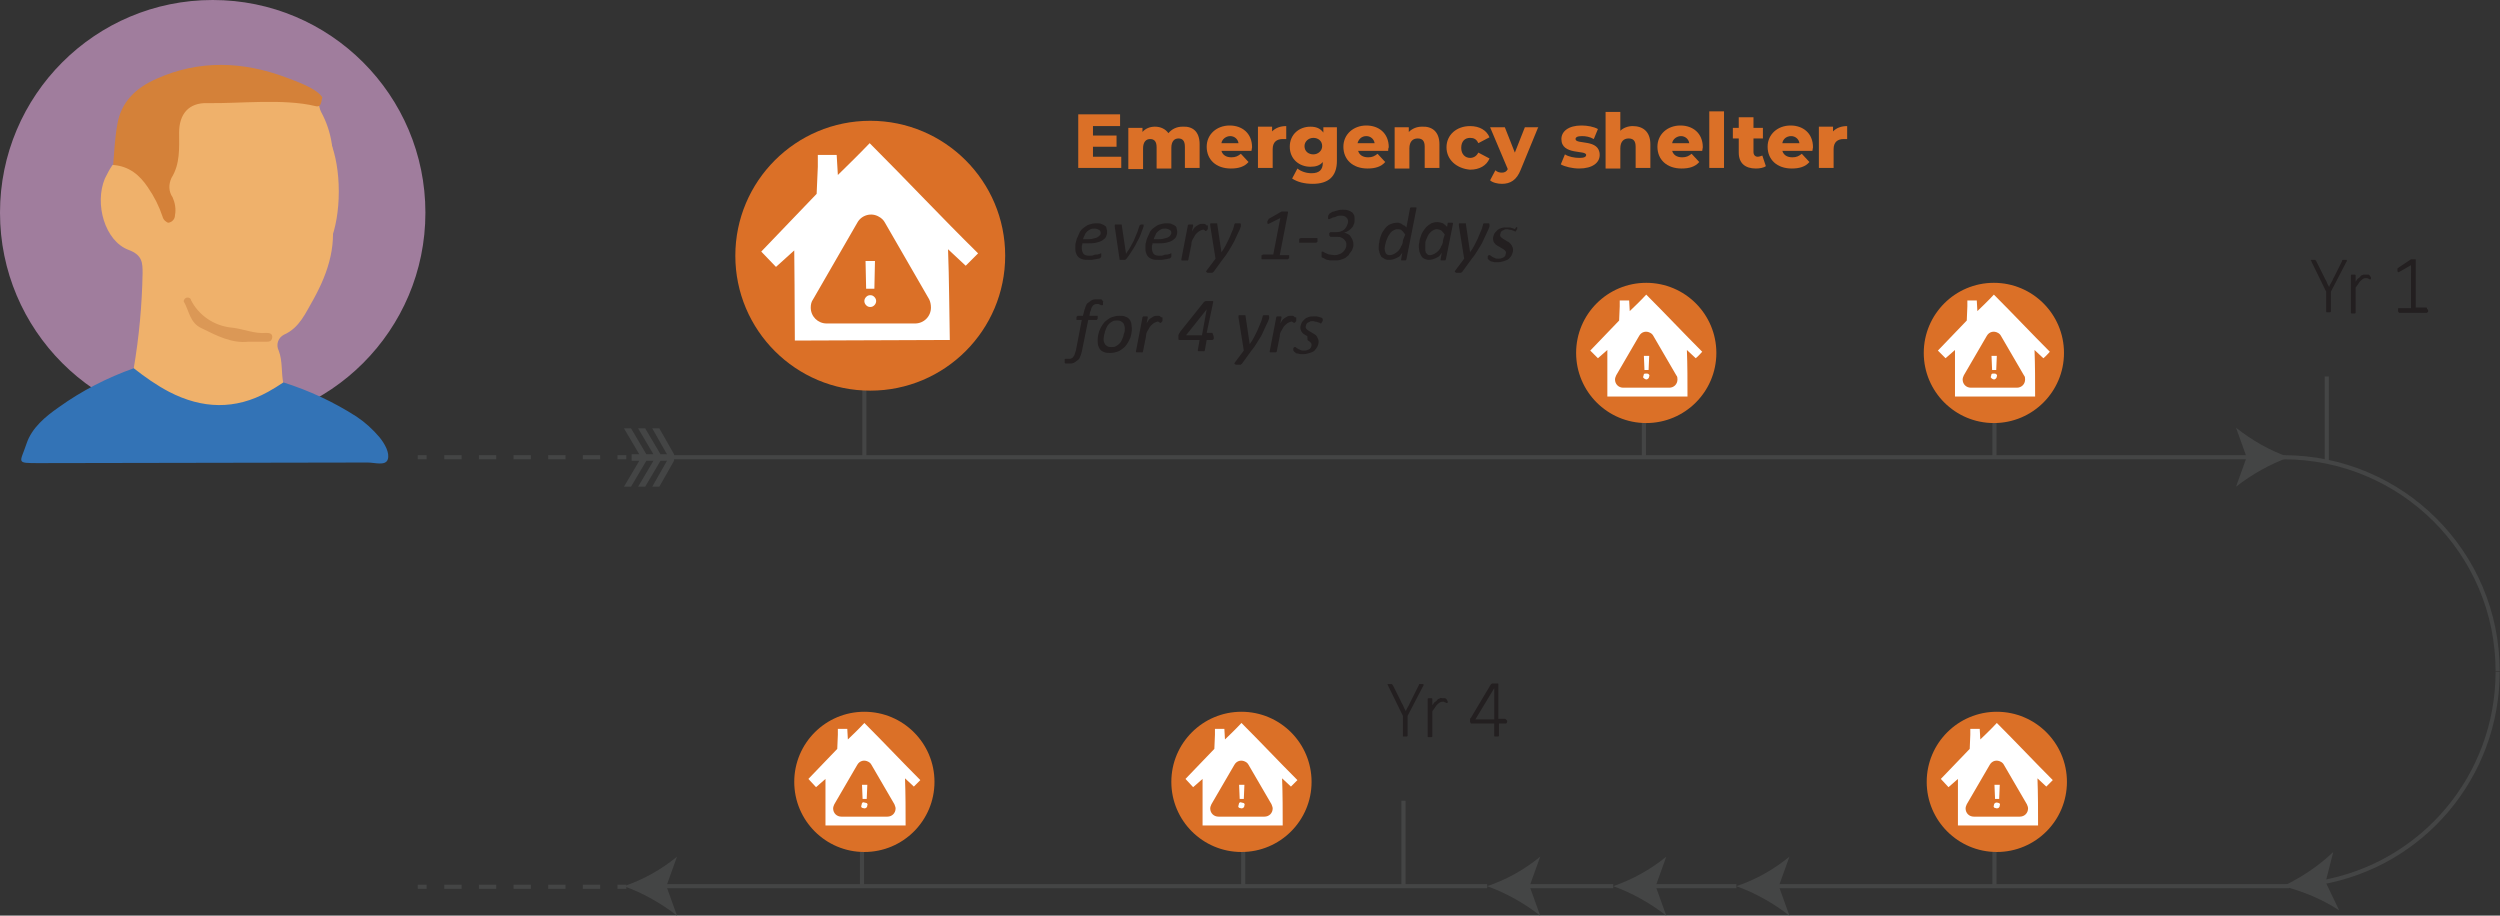 <?xml version="1.0" encoding="utf-8"?>
<!-- Generator: Adobe Illustrator 24.3.0, SVG Export Plug-In . SVG Version: 6.00 Build 0)  -->
<svg version="1.1" id="Layer_1" xmlns="http://www.w3.org/2000/svg" xmlns:xlink="http://www.w3.org/1999/xlink" x="0px" y="0px"
	 viewBox="0 0 424.3 155.4" style="enable-background:new 0 0 424.3 155.4;" xml:space="preserve">
<rect x="0" y="0" width="424.3" height="155.4" fill="#333333" stroke="none"/>
<style type="text/css">
	.st0{fill:#A07D9D;}
	.st1{fill:none;stroke:#444545;stroke-width:0.7;stroke-miterlimit:10;}
	.st2{fill:#444545;}
	.st3{fill:none;stroke:#444545;stroke-width:0.7;stroke-miterlimit:10;stroke-dasharray:2.94,2.94;}
	.st4{enable-background:new    ;}
	.st5{fill:#231F20;}
	.st6{fill:#DB7027;}
	.st7{fill:#EFB16B;}
	.st8{fill:#3373B6;}
	.st9{fill:#D48139;}
	.st10{fill:#DB9856;}
	.st11{fill:#FFFFFF;}
	.st12{fill-rule:evenodd;clip-rule:evenodd;fill:#FFFFFF;}
</style>
<g id="Layer_6">
	<circle class="st0" cx="36.1" cy="36.1" r="36.1"/>
	<line class="st1" x1="114" y1="77.6" x2="382.2" y2="77.6"/>
	<polygon class="st2" points="114.4,77.1 111.9,72.7 110.7,72.7 113.2,77.1 112.1,77.1 109.5,72.7 108.3,72.7 110.9,77.1 
		109.7,77.1 107.1,72.7 105.9,72.7 108.5,77.1 107.2,77.1 107.2,78.2 108.5,78.2 105.9,82.6 107.1,82.6 109.7,78.2 110.9,78.2 
		108.3,82.6 109.5,82.6 112.1,78.2 113.2,78.2 110.7,82.6 111.9,82.6 114.4,78.2 	"/>
	<path class="st2" d="M388.5,77.6c-3.3,1.2-6.3,2.9-9,5l1.8-5l-1.8-5C382.3,74.8,385.3,76.5,388.5,77.6z"/>
	<line class="st1" x1="301.1" y1="150.4" x2="388.5" y2="150.4"/>
	<path class="st2" d="M294.7,150.4c3.3,1.2,6.3,2.9,9,5l-1.8-5l1.8-5C301,147.6,298,149.3,294.7,150.4z"/>
	<line class="st1" x1="280.1" y1="150.4" x2="294.7" y2="150.4"/>
	<path class="st2" d="M273.8,150.4c3.3,1.2,6.3,2.9,9,5l-1.8-5l1.8-5C280.1,147.6,277,149.3,273.8,150.4z"/>
	<line class="st1" x1="258.8" y1="150.4" x2="273.8" y2="150.4"/>
	<path class="st2" d="M252.4,150.4c3.3,1.2,6.3,2.9,9,5l-1.8-5l1.8-5C258.7,147.6,255.7,149.3,252.4,150.4z"/>
	<line class="st1" x1="112.2" y1="150.4" x2="252.4" y2="150.4"/>
	<path class="st2" d="M105.9,150.4c3.3,1.2,6.3,2.9,9,5l-1.8-5l1.8-5C112.2,147.6,109.2,149.3,105.9,150.4z"/>
	<path class="st1" d="M387.5,77.6c20.1,0,36.4,16.2,36.4,36.3c0,0,0,0,0,0"/>
	<path class="st1" d="M423.9,114c0,17.7-12.7,32.8-30.1,35.8"/>
	<path class="st2" d="M387.5,150.4c3.1-1.5,6-3.4,8.5-5.8l-1.3,5.1l2.3,4.8C394.1,152.6,390.9,151.3,387.5,150.4z"/>
	<line class="st1" x1="394.9" y1="78.4" x2="394.9" y2="63.9"/>
	<line class="st1" x1="146.7" y1="77.6" x2="146.7" y2="63.9"/>
	<line class="st1" x1="279" y1="77.6" x2="279" y2="71.7"/>
	<line class="st1" x1="338.5" y1="77.6" x2="338.5" y2="71.7"/>
	<line class="st1" x1="211" y1="150.5" x2="211" y2="144.6"/>
	<line class="st1" x1="146.3" y1="150.5" x2="146.3" y2="144.6"/>
	<line class="st1" x1="338.5" y1="150.5" x2="338.5" y2="144.6"/>
	<line class="st1" x1="70.9" y1="77.6" x2="72.4" y2="77.6"/>
	<line class="st3" x1="75.4" y1="77.6" x2="103.4" y2="77.6"/>
	<line class="st1" x1="104.8" y1="77.6" x2="106.3" y2="77.6"/>
	<line class="st1" x1="70.9" y1="150.5" x2="72.4" y2="150.5"/>
	<line class="st3" x1="75.4" y1="150.5" x2="103.4" y2="150.5"/>
	<line class="st1" x1="104.8" y1="150.5" x2="106.3" y2="150.5"/>
	<line class="st1" x1="238.2" y1="150.4" x2="238.2" y2="135.9"/>
</g>
<g id="Layer_1_1_">
	<g class="st4">
		<path class="st5" d="M395.6,49.5v3.3c0,0,0,0.1,0,0.1s0,0-0.1,0.1c0,0-0.1,0-0.1,0s-0.1,0-0.2,0c-0.1,0-0.1,0-0.2,0
			c-0.1,0-0.1,0-0.1,0s-0.1,0-0.1-0.1s0,0,0-0.1v-3.3l-2.5-5.1c0-0.1,0-0.1-0.1-0.2c0,0,0-0.1,0-0.1c0,0,0.1,0,0.1,0
			c0.1,0,0.1,0,0.2,0c0.1,0,0.2,0,0.2,0c0.1,0,0.1,0,0.2,0c0,0,0.1,0,0.1,0.1c0,0,0,0,0.1,0.1l1.4,2.8c0.1,0.3,0.3,0.5,0.4,0.8
			c0.1,0.3,0.3,0.6,0.4,0.8h0c0.1-0.3,0.2-0.5,0.4-0.8s0.2-0.5,0.4-0.8l1.4-2.8c0,0,0-0.1,0-0.1c0,0,0,0,0.1-0.1c0,0,0.1,0,0.1,0
			c0.1,0,0.1,0,0.2,0c0.1,0,0.2,0,0.3,0s0.1,0,0.1,0.1c0,0,0,0.1,0,0.1c0,0,0,0.1-0.1,0.2L395.6,49.5z"/>
	</g>
	<g class="st4">
		<path class="st5" d="M402.4,47c0,0.1,0,0.1,0,0.2c0,0,0,0.1,0,0.1c0,0,0,0.1,0,0.1c0,0,0,0-0.1,0c0,0-0.1,0-0.1,0
			c-0.1,0-0.1,0-0.2-0.1s-0.2,0-0.2-0.1c-0.1,0-0.2,0-0.3,0c-0.1,0-0.2,0-0.4,0.1c-0.1,0.1-0.2,0.1-0.4,0.3
			c-0.1,0.1-0.3,0.3-0.4,0.5c-0.1,0.2-0.3,0.4-0.5,0.7v4.2c0,0,0,0.1,0,0.1s0,0-0.1,0.1c0,0-0.1,0-0.1,0c-0.1,0-0.1,0-0.2,0
			c-0.1,0-0.1,0-0.2,0c-0.1,0-0.1,0-0.1,0s-0.1,0-0.1-0.1c0,0,0,0,0-0.1v-6.2c0,0,0-0.1,0-0.1c0,0,0,0,0.1-0.1c0,0,0.1,0,0.1,0
			c0,0,0.1,0,0.2,0s0.1,0,0.2,0c0.1,0,0.1,0,0.1,0c0,0,0,0,0.1,0.1c0,0,0,0,0,0.1v1c0.2-0.3,0.3-0.5,0.5-0.6s0.3-0.3,0.4-0.4
			c0.1-0.1,0.3-0.1,0.4-0.2c0.1,0,0.3,0,0.4,0c0.1,0,0.1,0,0.2,0c0.1,0,0.2,0,0.2,0c0.1,0,0.2,0,0.2,0.1c0.1,0,0.1,0,0.1,0.1
			c0,0,0,0,0.1,0.1c0,0,0,0,0,0.1c0,0,0,0.1,0,0.1C402.4,46.9,402.4,46.9,402.4,47z"/>
		<path class="st5" d="M412.1,52.7c0,0.1,0,0.1,0,0.2c0,0,0,0.1-0.1,0.1s0,0-0.1,0.1c0,0-0.1,0-0.1,0h-4.5c0,0-0.1,0-0.1,0
			c0,0,0,0-0.1-0.1s0-0.1-0.1-0.1c0,0,0-0.1,0-0.2c0-0.1,0-0.1,0-0.2c0,0,0-0.1,0-0.1c0,0,0-0.1,0.1-0.1c0,0,0.1,0,0.1,0h2V45
			l-1.9,1.1c-0.1,0-0.1,0.1-0.2,0.1c0,0-0.1,0-0.1,0s0-0.1-0.1-0.1c0-0.1,0-0.1,0-0.2c0-0.1,0-0.1,0-0.2c0,0,0-0.1,0-0.1
			s0-0.1,0.1-0.1c0,0,0,0,0.1-0.1l2.1-1.4c0,0,0,0,0.1,0s0.1,0,0.1,0c0,0,0.1,0,0.1,0c0,0,0.1,0,0.1,0c0.1,0,0.1,0,0.2,0
			s0.1,0,0.1,0s0.1,0,0.1,0.1s0,0,0,0.1v8h1.7c0,0,0.1,0,0.1,0c0,0,0.1,0,0.1,0.1c0,0,0,0.1,0,0.1C412.1,52.6,412.1,52.6,412.1,52.7
			z"/>
	</g>
	<g class="st4">
		<path class="st6" d="M190.3,26.5v2H183v-9.1h7.1v2h-4.6V23h4v1.9h-4v1.7H190.3z"/>
	</g>
	<g class="st4">
		<path class="st6" d="M203.6,24.5v4h-2.5v-3.6c0-1-0.4-1.4-1.1-1.4c-0.7,0-1.2,0.5-1.2,1.6v3.5h-2.5v-3.6c0-1-0.4-1.4-1.1-1.4
			c-0.7,0-1.2,0.5-1.2,1.6v3.5h-2.5v-7h2.4v0.7c0.5-0.6,1.3-0.9,2.1-0.9c1,0,1.8,0.4,2.3,1.1c0.6-0.7,1.4-1.1,2.4-1.1
			C202.4,21.4,203.6,22.3,203.6,24.5z"/>
	</g>
	<g class="st4">
		<path class="st6" d="M212.4,25.6h-5.1c0.2,0.7,0.8,1.1,1.7,1.1c0.7,0,1.1-0.2,1.6-0.6l1.3,1.4c-0.7,0.8-1.7,1.1-3,1.1
			c-2.5,0-4.1-1.5-4.1-3.7c0-2.1,1.7-3.6,3.9-3.6c2.1,0,3.8,1.3,3.8,3.7C212.5,25.2,212.4,25.4,212.4,25.6z M207.3,24.3h2.9
			c-0.1-0.7-0.7-1.2-1.4-1.2S207.4,23.6,207.3,24.3z"/>
	</g>
	<g class="st4">
		<path class="st6" d="M218.3,21.4v2.2c-0.2,0-0.4,0-0.6,0c-1,0-1.7,0.5-1.7,1.7v3.2h-2.5v-7h2.4v0.8
			C216.5,21.7,217.3,21.4,218.3,21.4z"/>
	</g>
	<g class="st4">
		<path class="st6" d="M226.9,21.5v5.8c0,2.7-1.5,3.9-4.1,3.9c-1.4,0-2.6-0.3-3.5-0.9l0.9-1.7c0.6,0.5,1.5,0.8,2.4,0.8
			c1.3,0,1.9-0.6,1.9-1.7v-0.2c-0.5,0.6-1.2,0.8-2.1,0.8c-1.9,0-3.5-1.3-3.5-3.4c0-2.1,1.6-3.4,3.5-3.4c1,0,1.7,0.3,2.2,1v-0.9
			H226.9z M224.4,24.8c0-0.9-0.7-1.4-1.5-1.4s-1.5,0.6-1.5,1.4c0,0.9,0.7,1.4,1.5,1.4S224.4,25.6,224.4,24.8z"/>
		<path class="st6" d="M235.6,25.6h-5.1c0.2,0.7,0.8,1.1,1.7,1.1c0.7,0,1.1-0.2,1.6-0.6l1.3,1.4c-0.7,0.8-1.7,1.1-3,1.1
			c-2.5,0-4.1-1.5-4.1-3.7c0-2.1,1.7-3.6,3.9-3.6c2.1,0,3.8,1.3,3.8,3.7C235.6,25.2,235.6,25.4,235.6,25.6z M230.4,24.3h2.9
			c-0.1-0.7-0.7-1.2-1.4-1.2C231.1,23.1,230.6,23.6,230.4,24.3z"/>
	</g>
	<g class="st4">
		<path class="st6" d="M244.3,24.5v4h-2.5v-3.6c0-1-0.4-1.4-1.2-1.4c-0.8,0-1.4,0.5-1.4,1.7v3.4h-2.5v-7h2.4v0.8
			c0.6-0.6,1.4-0.9,2.2-0.9C243,21.4,244.3,22.3,244.3,24.5z"/>
	</g>
	<g class="st4">
		<path class="st6" d="M245.5,25c0-2.1,1.7-3.6,4-3.6c1.6,0,2.8,0.7,3.3,1.9l-1.9,1c-0.3-0.7-0.8-0.9-1.4-0.9
			c-0.9,0-1.5,0.6-1.5,1.7c0,1.1,0.7,1.7,1.5,1.7c0.6,0,1.1-0.3,1.4-0.9l1.9,1c-0.5,1.2-1.7,1.9-3.3,1.9
			C247.2,28.6,245.5,27.1,245.5,25z"/>
	</g>
	<g class="st4">
		<path class="st6" d="M261.1,21.5l-3,7.3c-0.7,1.8-1.8,2.4-3.2,2.4c-0.7,0-1.6-0.2-2-0.6l0.9-1.7c0.3,0.3,0.7,0.4,1.1,0.4
			c0.5,0,0.8-0.2,1-0.6l-3-7.1h2.5l1.7,4.3l1.7-4.3H261.1z"/>
		<path class="st6" d="M264.9,27.9l0.7-1.7c0.6,0.4,1.6,0.6,2.5,0.6c0.8,0,1.1-0.2,1.1-0.5c0-0.9-4.2,0.1-4.2-2.7
			c0-1.3,1.2-2.3,3.4-2.3c1,0,2.1,0.2,2.8,0.6l-0.7,1.7c-0.7-0.4-1.4-0.5-2-0.5c-0.8,0-1.1,0.2-1.1,0.5c0,1,4.1-0.1,4.1,2.7
			c0,1.3-1.2,2.3-3.5,2.3C266.9,28.6,265.6,28.3,264.9,27.9z"/>
	</g>
	<g class="st4">
		<path class="st6" d="M280.1,24.5v4h-2.5v-3.6c0-1-0.4-1.4-1.2-1.4c-0.8,0-1.4,0.5-1.4,1.7v3.4h-2.5v-9.6h2.5v3.2
			c0.5-0.5,1.3-0.8,2.1-0.8C278.8,21.4,280.1,22.3,280.1,24.5z"/>
	</g>
	<g class="st4">
		<path class="st6" d="M288.9,25.6h-5.1c0.2,0.7,0.8,1.1,1.7,1.1c0.7,0,1.1-0.2,1.6-0.6l1.3,1.4c-0.7,0.8-1.7,1.1-3,1.1
			c-2.5,0-4.1-1.5-4.1-3.7c0-2.1,1.7-3.6,3.9-3.6c2.1,0,3.8,1.3,3.8,3.7C289,25.2,288.9,25.4,288.9,25.6z M283.8,24.3h2.9
			c-0.1-0.7-0.7-1.2-1.4-1.2S283.9,23.6,283.8,24.3z"/>
	</g>
	<g class="st4">
		<path class="st6" d="M290.1,18.9h2.5v9.6h-2.5V18.9z"/>
	</g>
	<g class="st4">
		<path class="st6" d="M299.7,28.2c-0.4,0.3-1.1,0.4-1.7,0.4c-1.8,0-2.9-0.9-2.9-2.7v-2.4h-1v-1.8h1v-1.8h2.5v1.8h1.6v1.8h-1.6v2.3
			c0,0.5,0.3,0.8,0.7,0.8c0.3,0,0.5-0.1,0.8-0.2L299.7,28.2z"/>
	</g>
	<g class="st4">
		<path class="st6" d="M307.6,25.6h-5.1c0.2,0.7,0.8,1.1,1.7,1.1c0.7,0,1.1-0.2,1.6-0.6l1.3,1.4c-0.7,0.8-1.7,1.1-3,1.1
			c-2.5,0-4.1-1.5-4.1-3.7c0-2.1,1.7-3.6,3.9-3.6c2.1,0,3.8,1.3,3.8,3.7C307.7,25.2,307.6,25.4,307.6,25.6z M302.5,24.3h2.9
			c-0.1-0.7-0.7-1.2-1.4-1.2C303.2,23.1,302.6,23.6,302.5,24.3z"/>
		<path class="st6" d="M313.5,21.4v2.2c-0.2,0-0.4,0-0.6,0c-1,0-1.7,0.5-1.7,1.7v3.2h-2.5v-7h2.4v0.8
			C311.7,21.7,312.5,21.4,313.5,21.4z"/>
	</g>
	<g class="st4">
		<path class="st5" d="M187.9,39.4c0,0.3-0.1,0.6-0.2,0.8c-0.1,0.2-0.3,0.4-0.6,0.6c-0.3,0.2-0.7,0.3-1.1,0.4
			c-0.4,0.1-1,0.1-1.6,0.1h-0.7c0,0.1,0,0.3-0.1,0.4c0,0.1,0,0.3,0,0.4c0,0.4,0.1,0.7,0.3,1c0.2,0.2,0.5,0.3,1,0.3
			c0.3,0,0.5,0,0.7-0.1s0.4-0.1,0.6-0.1c0.2,0,0.3-0.1,0.4-0.1s0.2-0.1,0.2-0.1s0.1,0,0.1,0c0,0,0,0.1,0,0.1c0,0,0,0.1,0,0.2
			c0,0.1,0,0.1,0,0.2s0,0.1-0.1,0.2c0,0.1-0.1,0.1-0.1,0.1c-0.1,0.1-0.1,0.1-0.3,0.1c-0.1,0-0.3,0.1-0.5,0.1s-0.4,0.1-0.6,0.1
			s-0.4,0-0.6,0c-0.4,0-0.7,0-1-0.1c-0.3-0.1-0.5-0.2-0.7-0.4c-0.2-0.2-0.3-0.4-0.4-0.7s-0.1-0.6-0.1-0.9c0-0.3,0-0.6,0.1-0.9
			c0.1-0.3,0.1-0.6,0.3-0.9c0.1-0.3,0.3-0.6,0.4-0.9c0.2-0.3,0.4-0.5,0.7-0.7c0.3-0.2,0.5-0.4,0.9-0.5c0.3-0.1,0.7-0.2,1.1-0.2
			c0.4,0,0.7,0,0.9,0.1c0.2,0.1,0.5,0.2,0.6,0.3c0.2,0.1,0.3,0.3,0.3,0.5C187.9,39.1,187.9,39.3,187.9,39.4z M186.8,39.5
			c0-0.2-0.1-0.4-0.3-0.5c-0.2-0.1-0.4-0.2-0.7-0.2c-0.3,0-0.5,0-0.7,0.1c-0.2,0.1-0.4,0.2-0.6,0.4c-0.2,0.2-0.3,0.3-0.4,0.6
			c-0.1,0.2-0.2,0.4-0.3,0.7h0.6c0.4,0,0.8,0,1.1-0.1c0.3-0.1,0.5-0.1,0.7-0.2c0.2-0.1,0.3-0.2,0.4-0.3
			C186.8,39.8,186.8,39.7,186.8,39.5z"/>
	</g>
	<g class="st4">
		<path class="st5" d="M194.1,38.2c0,0,0,0.1,0,0.1c0,0,0,0.1,0,0.1c-0.2,0.5-0.3,0.9-0.5,1.4c-0.2,0.5-0.4,0.9-0.7,1.4
			c-0.2,0.5-0.5,0.9-0.8,1.4c-0.3,0.5-0.6,0.9-0.9,1.3c0,0-0.1,0.1-0.1,0.1s-0.1,0-0.1,0.1c-0.1,0-0.1,0-0.2,0c-0.1,0-0.1,0-0.2,0
			c-0.1,0-0.2,0-0.3,0s-0.1,0-0.2,0c0,0-0.1,0-0.1-0.1c0,0,0-0.1,0-0.1l-0.8-5.4c0,0,0-0.1,0-0.1c0,0,0-0.1,0-0.1c0-0.1,0-0.1,0-0.1
			s0-0.1,0.1-0.1c0,0,0.1,0,0.2,0c0.1,0,0.2,0,0.3,0s0.2,0,0.3,0c0.1,0,0.1,0,0.2,0c0,0,0.1,0,0.1,0.1s0,0.1,0,0.1l0.7,4.7v0.1l0,0
			c0.2-0.4,0.5-0.7,0.7-1.1s0.4-0.7,0.6-1.1c0.2-0.4,0.3-0.8,0.5-1.2c0.2-0.4,0.3-0.9,0.5-1.4c0,0,0-0.1,0.1-0.1c0,0,0.1,0,0.1-0.1
			c0,0,0.1,0,0.2,0c0.1,0,0.2,0,0.3,0c0.1,0,0.2,0,0.2,0c0.1,0,0.1,0,0.1,0C194,38.1,194,38.1,194.1,38.2
			C194.1,38.2,194.1,38.2,194.1,38.2z"/>
		<path class="st5" d="M199.8,39.4c0,0.3-0.1,0.6-0.2,0.8c-0.1,0.2-0.3,0.4-0.6,0.6c-0.3,0.2-0.7,0.3-1.1,0.4
			c-0.4,0.1-1,0.1-1.6,0.1h-0.7c0,0.1,0,0.3-0.1,0.4c0,0.1,0,0.3,0,0.4c0,0.4,0.1,0.7,0.3,1c0.2,0.2,0.5,0.3,1,0.3
			c0.3,0,0.5,0,0.7-0.1s0.4-0.1,0.6-0.1c0.2,0,0.3-0.1,0.4-0.1s0.2-0.1,0.2-0.1s0.1,0,0.1,0c0,0,0,0.1,0,0.1c0,0,0,0.1,0,0.2
			c0,0.1,0,0.1,0,0.2s0,0.1-0.1,0.2c0,0.1-0.1,0.1-0.1,0.1c-0.1,0.1-0.1,0.1-0.3,0.1c-0.1,0-0.3,0.1-0.5,0.1s-0.4,0.1-0.6,0.1
			s-0.4,0-0.6,0c-0.4,0-0.7,0-1-0.1c-0.3-0.1-0.5-0.2-0.7-0.4c-0.2-0.2-0.3-0.4-0.4-0.7s-0.1-0.6-0.1-0.9c0-0.3,0-0.6,0.1-0.9
			c0.1-0.3,0.1-0.6,0.3-0.9c0.1-0.3,0.3-0.6,0.4-0.9c0.2-0.3,0.4-0.5,0.7-0.7c0.3-0.2,0.5-0.4,0.9-0.5c0.3-0.1,0.7-0.2,1.1-0.2
			c0.4,0,0.7,0,0.9,0.1c0.2,0.1,0.5,0.2,0.6,0.3c0.2,0.1,0.3,0.3,0.3,0.5C199.8,39.1,199.8,39.3,199.8,39.4z M198.8,39.5
			c0-0.2-0.1-0.4-0.3-0.5c-0.2-0.1-0.4-0.2-0.7-0.2c-0.3,0-0.5,0-0.7,0.1c-0.2,0.1-0.4,0.2-0.6,0.4c-0.2,0.2-0.3,0.3-0.4,0.6
			c-0.1,0.2-0.2,0.4-0.3,0.7h0.6c0.4,0,0.8,0,1.1-0.1c0.3-0.1,0.5-0.1,0.7-0.2c0.2-0.1,0.3-0.2,0.4-0.3
			C198.7,39.8,198.8,39.7,198.8,39.5z"/>
	</g>
	<g class="st4">
		<path class="st5" d="M205,38.3C205,38.3,205,38.3,205,38.3c0,0.1,0,0.2,0,0.3s0,0.1,0,0.2c0,0.1,0,0.1-0.1,0.2
			c0,0.1-0.1,0.1-0.1,0.1c0,0-0.1,0.1-0.1,0.1s-0.1,0-0.1,0c0,0-0.1,0-0.1-0.1c0,0-0.1,0-0.2-0.1s-0.1,0-0.2,0
			c-0.1,0-0.3,0.1-0.5,0.2c-0.2,0.1-0.4,0.3-0.6,0.5c-0.2,0.2-0.3,0.5-0.5,0.8c-0.2,0.3-0.3,0.6-0.3,1l-0.5,2.5c0,0,0,0.1,0,0.1
			s-0.1,0-0.1,0.1s-0.1,0-0.2,0c-0.1,0-0.2,0-0.3,0c-0.1,0-0.2,0-0.3,0c-0.1,0-0.1,0-0.2,0c0,0-0.1,0-0.1-0.1c0,0,0-0.1,0-0.1
			l1.1-5.7c0,0,0-0.1,0-0.1s0.1,0,0.1-0.1c0,0,0.1,0,0.2,0c0.1,0,0.1,0,0.2,0c0.1,0,0.2,0,0.2,0c0.1,0,0.1,0,0.1,0
			c0,0,0.1,0,0.1,0.1s0,0.1,0,0.1l-0.2,1c0.1-0.2,0.2-0.3,0.3-0.5c0.1-0.2,0.3-0.3,0.4-0.4c0.2-0.1,0.3-0.2,0.5-0.3
			c0.2-0.1,0.3-0.1,0.5-0.1c0.1,0,0.1,0,0.2,0c0.1,0,0.1,0,0.2,0s0.1,0,0.2,0.1c0,0,0.1,0,0.1,0.1S205,38.2,205,38.3z"/>
	</g>
	<g class="st4">
		<path class="st5" d="M210.6,38.2c0,0,0,0.1,0,0.1s0,0.1,0,0.1c-0.1,0.4-0.3,0.8-0.5,1.2s-0.4,0.9-0.6,1.3s-0.5,0.9-0.8,1.4
			c-0.3,0.5-0.6,1-1.1,1.6l-1.6,2.2c0,0-0.1,0.1-0.1,0.1s-0.1,0-0.1,0.1c-0.1,0-0.1,0-0.2,0c-0.1,0-0.2,0-0.3,0c-0.1,0-0.2,0-0.3,0
			c-0.1,0-0.1,0-0.2-0.1s-0.1-0.1-0.1-0.1c0,0,0-0.1,0.1-0.2l1.5-2l-0.9-5.6c0-0.1,0-0.1,0-0.1c0,0,0-0.1,0-0.1c0,0,0-0.1,0-0.1
			c0,0,0-0.1,0.1-0.1c0,0,0.1,0,0.2,0c0.1,0,0.2,0,0.3,0c0.1,0,0.2,0,0.3,0c0.1,0,0.1,0,0.2,0c0,0,0.1,0,0.1,0.1c0,0,0,0.1,0,0.1
			l0.7,4.7h0c0.3-0.4,0.5-0.7,0.7-1.1s0.4-0.8,0.6-1.2s0.3-0.8,0.5-1.2c0.2-0.4,0.3-0.8,0.4-1.2c0,0,0-0.1,0-0.1c0,0,0.1,0,0.1-0.1
			c0,0,0.1,0,0.2,0c0.1,0,0.2,0,0.3,0c0.2,0,0.3,0,0.4,0S210.6,38.2,210.6,38.2z"/>
		<path class="st5" d="M218.8,43.5c0,0,0,0.1,0,0.1c0,0,0,0.1,0,0.1s0,0.1,0,0.1c0,0,0,0.1-0.1,0.1s-0.1,0.1-0.1,0.1
			c0,0-0.1,0-0.1,0h-4.3c-0.1,0-0.1,0-0.1-0.1c0,0,0-0.1,0-0.2c0,0,0-0.1,0-0.1c0,0,0-0.1,0-0.1c0,0,0-0.1,0-0.1
			c0-0.1,0-0.1,0.1-0.1s0.1-0.1,0.1-0.1c0,0,0.1,0,0.1,0h1.7l1.2-6.2l-1.8,0.9c-0.1,0-0.1,0.1-0.2,0.1c0,0-0.1,0-0.1,0s0,0-0.1-0.1
			c0,0,0-0.1,0-0.1c0,0,0-0.1,0-0.2c0-0.1,0-0.1,0.1-0.2c0-0.1,0.1-0.1,0.1-0.2c0-0.1,0.1-0.1,0.1-0.1l2.1-1.2c0,0,0,0,0.1,0
			c0,0,0.1,0,0.1,0s0.1,0,0.1,0s0.1,0,0.2,0c0.1,0,0.2,0,0.3,0c0.1,0,0.1,0,0.2,0s0.1,0,0.1,0.1c0,0,0,0,0,0.1l-1.4,7.2h1.5
			c0.1,0,0.1,0,0.1,0.1S218.8,43.4,218.8,43.5z"/>
		<path class="st5" d="M223.6,40.7c0,0,0,0.1,0,0.1c0,0,0,0.1,0,0.1s0,0.1,0,0.1c0,0,0,0.1-0.1,0.1c0,0-0.1,0.1-0.1,0.1
			c0,0-0.1,0-0.1,0h-2.7c-0.1,0-0.1,0-0.1-0.1c0,0,0-0.1,0-0.2c0,0,0-0.1,0-0.1c0,0,0-0.1,0-0.1c0,0,0-0.1,0-0.1
			c0-0.1,0-0.1,0.1-0.1s0.1-0.1,0.1-0.1c0,0,0.1,0,0.1,0h2.7c0.1,0,0.1,0,0.1,0.1S223.6,40.6,223.6,40.7z"/>
		<path class="st5" d="M229.7,41.5c0,0.2,0,0.4-0.1,0.6c-0.1,0.2-0.1,0.4-0.3,0.6s-0.3,0.4-0.4,0.6c-0.2,0.2-0.4,0.3-0.6,0.5
			c-0.2,0.1-0.5,0.2-0.8,0.3s-0.7,0.1-1.1,0.1c-0.2,0-0.4,0-0.6,0c-0.2,0-0.4-0.1-0.5-0.1c-0.2,0-0.3-0.1-0.5-0.2
			c-0.1-0.1-0.3-0.1-0.4-0.2c-0.1,0-0.1-0.1-0.1-0.1c0-0.1,0-0.1,0-0.2c0,0,0-0.1,0-0.1c0,0,0-0.1,0-0.1c0-0.1,0-0.1,0-0.2
			c0-0.1,0-0.1,0-0.2c0,0,0-0.1,0.1-0.1s0.1,0,0.1,0c0,0,0.1,0,0.2,0.1c0.1,0.1,0.2,0.1,0.4,0.2c0.2,0.1,0.4,0.2,0.6,0.2
			s0.5,0.1,0.8,0.1c0.4,0,0.7-0.1,0.9-0.2c0.3-0.1,0.5-0.3,0.6-0.4c0.2-0.2,0.3-0.4,0.4-0.6c0.1-0.2,0.1-0.4,0.1-0.6
			c0-0.2,0-0.3-0.1-0.5c-0.1-0.1-0.2-0.3-0.3-0.4c-0.1-0.1-0.3-0.2-0.5-0.3s-0.5-0.1-0.8-0.1h-0.9c-0.1,0-0.1,0-0.2-0.1
			c0,0-0.1-0.1-0.1-0.2c0,0,0-0.1,0-0.1c0,0,0-0.1,0-0.1c0,0,0-0.1,0-0.1c0,0,0-0.1,0.1-0.1c0,0,0.1-0.1,0.1-0.1c0,0,0.1,0,0.1,0
			h0.7c0.3,0,0.6,0,0.9-0.1c0.3-0.1,0.5-0.2,0.7-0.4s0.3-0.4,0.4-0.6c0.1-0.2,0.2-0.5,0.2-0.7c0-0.3-0.1-0.5-0.3-0.7
			c-0.2-0.2-0.5-0.3-0.9-0.3c-0.2,0-0.5,0-0.7,0.1c-0.2,0.1-0.4,0.2-0.6,0.2s-0.3,0.2-0.5,0.2c-0.1,0.1-0.2,0.1-0.3,0.1
			c0,0-0.1,0-0.1-0.1c0,0,0-0.1,0-0.1c0,0,0-0.1,0-0.1c0-0.1,0-0.1,0-0.2c0-0.1,0-0.1,0.1-0.2c0-0.1,0.1-0.1,0.1-0.2
			c0,0,0.1-0.1,0.3-0.2c0.1-0.1,0.3-0.2,0.5-0.2c0.2-0.1,0.4-0.1,0.7-0.2c0.2-0.1,0.5-0.1,0.8-0.1c0.3,0,0.6,0,0.9,0.1
			s0.5,0.2,0.6,0.3c0.2,0.1,0.3,0.3,0.4,0.5c0.1,0.2,0.1,0.4,0.1,0.7c0,0.3,0,0.6-0.1,0.8c-0.1,0.3-0.2,0.5-0.4,0.7
			s-0.4,0.4-0.6,0.5c-0.2,0.1-0.5,0.3-0.8,0.3v0c0.3,0,0.5,0.1,0.7,0.2c0.2,0.1,0.4,0.2,0.5,0.4c0.1,0.2,0.2,0.3,0.3,0.5
			C229.7,41.1,229.7,41.3,229.7,41.5z"/>
		<path class="st5" d="M238.7,44c0,0.1-0.1,0.1-0.1,0.2c-0.1,0-0.2,0-0.4,0c-0.1,0-0.2,0-0.2,0c-0.1,0-0.1,0-0.1,0
			c0,0-0.1,0-0.1-0.1c0,0,0-0.1,0-0.1l0.2-1.1c-0.1,0.1-0.2,0.3-0.3,0.4c-0.1,0.2-0.3,0.3-0.5,0.4c-0.2,0.1-0.4,0.2-0.7,0.3
			s-0.5,0.1-0.7,0.1c-0.2,0-0.5,0-0.7-0.1c-0.2-0.1-0.3-0.2-0.5-0.3s-0.2-0.2-0.3-0.4c-0.1-0.1-0.1-0.3-0.2-0.5
			c0-0.2-0.1-0.3-0.1-0.5c0-0.2,0-0.3,0-0.4c0-0.2,0-0.5,0.1-0.8c0-0.3,0.1-0.6,0.2-0.9s0.2-0.6,0.4-0.9c0.2-0.3,0.4-0.6,0.6-0.8
			c0.2-0.2,0.5-0.4,0.8-0.5c0.3-0.1,0.6-0.2,1-0.2c0.2,0,0.4,0,0.5,0.1c0.2,0,0.3,0.1,0.4,0.2c0.1,0.1,0.3,0.2,0.4,0.2
			c0.1,0.1,0.2,0.2,0.3,0.3l0.6-3.2c0,0,0-0.1,0-0.1c0,0,0.1,0,0.1-0.1c0,0,0.1,0,0.2,0c0.1,0,0.2,0,0.3,0c0.1,0,0.2,0,0.2,0
			c0.1,0,0.1,0,0.2,0s0.1,0,0.1,0.1c0,0,0,0.1,0,0.1L238.7,44z M238.5,39.8c-0.2-0.3-0.4-0.5-0.6-0.7s-0.5-0.2-0.8-0.2
			c-0.2,0-0.4,0.1-0.6,0.2s-0.3,0.2-0.5,0.4c-0.1,0.2-0.3,0.4-0.4,0.6c-0.1,0.2-0.2,0.5-0.3,0.7c-0.1,0.2-0.1,0.5-0.2,0.7
			c0,0.2-0.1,0.4-0.1,0.6c0,0.4,0.1,0.7,0.2,0.9s0.4,0.3,0.7,0.3c0.2,0,0.5-0.1,0.7-0.2c0.2-0.1,0.5-0.3,0.7-0.5
			c0.2-0.2,0.4-0.5,0.5-0.8c0.2-0.3,0.3-0.6,0.3-1L238.5,39.8z"/>
		<path class="st5" d="M245.4,44c0,0.1-0.1,0.1-0.1,0.2c-0.1,0-0.2,0-0.4,0c-0.1,0-0.2,0-0.2,0c-0.1,0-0.1,0-0.1,0
			c0,0-0.1,0-0.1-0.1s0-0.1,0-0.1l0.2-1.1c-0.1,0.1-0.2,0.3-0.3,0.4c-0.1,0.2-0.3,0.3-0.5,0.4c-0.2,0.1-0.4,0.2-0.7,0.3
			s-0.5,0.1-0.7,0.1c-0.3,0-0.6-0.1-0.8-0.2c-0.2-0.1-0.4-0.3-0.5-0.5c-0.1-0.2-0.2-0.4-0.3-0.7c0-0.2-0.1-0.5-0.1-0.8
			c0-0.2,0-0.5,0.1-0.8c0-0.3,0.1-0.6,0.2-0.9c0.1-0.3,0.2-0.6,0.4-0.9c0.2-0.3,0.4-0.6,0.6-0.8c0.2-0.2,0.5-0.4,0.8-0.6
			c0.3-0.1,0.6-0.2,1-0.2c0.4,0,0.7,0.1,1,0.2c0.3,0.2,0.5,0.4,0.7,0.6l0.1-0.6c0-0.1,0.1-0.1,0.1-0.1c0.1,0,0.2,0,0.4,0
			c0.1,0,0.2,0,0.2,0c0.1,0,0.1,0,0.1,0c0,0,0.1,0,0.1,0.1c0,0,0,0.1,0,0.1L245.4,44z M245.2,39.8c-0.2-0.3-0.4-0.5-0.6-0.7
			c-0.2-0.1-0.5-0.2-0.8-0.2c-0.2,0-0.4,0.1-0.6,0.2c-0.2,0.1-0.3,0.2-0.5,0.4s-0.3,0.4-0.4,0.6s-0.2,0.5-0.3,0.7
			c-0.1,0.2-0.1,0.5-0.1,0.7c0,0.2,0,0.4,0,0.6c0,0.1,0,0.3,0,0.4c0,0.1,0.1,0.3,0.1,0.4c0.1,0.1,0.2,0.2,0.3,0.3s0.3,0.1,0.4,0.1
			c0.2,0,0.5-0.1,0.7-0.2c0.2-0.1,0.5-0.3,0.7-0.5s0.4-0.5,0.5-0.8c0.2-0.3,0.3-0.6,0.3-1L245.2,39.8z"/>
		<path class="st5" d="M252.8,38.2c0,0,0,0.1,0,0.1c0,0,0,0.1,0,0.1c-0.1,0.4-0.3,0.8-0.5,1.2s-0.4,0.9-0.6,1.3
			c-0.2,0.5-0.5,0.9-0.8,1.4s-0.6,1-1.1,1.6l-1.6,2.2c0,0-0.1,0.1-0.1,0.1s-0.1,0-0.1,0.1c-0.1,0-0.1,0-0.2,0c-0.1,0-0.2,0-0.3,0
			c-0.1,0-0.2,0-0.3,0c-0.1,0-0.1,0-0.2-0.1s-0.1-0.1-0.1-0.1c0,0,0-0.1,0.1-0.2l1.5-2l-0.9-5.6c0-0.1,0-0.1,0-0.1c0,0,0-0.1,0-0.1
			c0,0,0-0.1,0-0.1c0,0,0-0.1,0.1-0.1c0,0,0.1,0,0.2,0c0.1,0,0.2,0,0.3,0c0.1,0,0.2,0,0.3,0c0.1,0,0.1,0,0.2,0s0.1,0,0.1,0.1
			c0,0,0,0.1,0,0.1l0.7,4.7h0c0.3-0.4,0.5-0.7,0.7-1.1c0.2-0.4,0.4-0.8,0.6-1.2s0.3-0.8,0.5-1.2c0.2-0.4,0.3-0.8,0.4-1.2
			c0,0,0-0.1,0-0.1c0,0,0.1,0,0.1-0.1c0,0,0.1,0,0.2,0c0.1,0,0.2,0,0.3,0c0.2,0,0.3,0,0.4,0S252.8,38.2,252.8,38.2z"/>
		<path class="st5" d="M257.5,38.6c0,0,0,0.1,0,0.2c0,0.1,0,0.1-0.1,0.2c0,0.1-0.1,0.1-0.1,0.2c0,0-0.1,0.1-0.1,0.1
			c-0.1,0-0.1,0-0.2-0.1c-0.1,0-0.2-0.1-0.3-0.1s-0.2-0.1-0.4-0.1s-0.3-0.1-0.5-0.1c-0.2,0-0.4,0-0.5,0.1c-0.1,0.1-0.3,0.1-0.4,0.2
			c-0.1,0.1-0.2,0.2-0.2,0.3s-0.1,0.2-0.1,0.4c0,0.2,0.1,0.3,0.2,0.4c0.1,0.1,0.3,0.2,0.4,0.3c0.2,0.1,0.4,0.2,0.5,0.3
			c0.2,0.1,0.4,0.2,0.5,0.3s0.3,0.3,0.4,0.5s0.2,0.4,0.2,0.7c0,0.3-0.1,0.6-0.2,0.8c-0.1,0.3-0.3,0.5-0.5,0.7
			c-0.2,0.2-0.5,0.3-0.8,0.4c-0.3,0.1-0.7,0.2-1,0.2c-0.2,0-0.4,0-0.6,0s-0.3-0.1-0.5-0.1c-0.1,0-0.3-0.1-0.4-0.2
			c-0.1-0.1-0.2-0.1-0.2-0.2c0,0-0.1-0.1-0.1-0.1c0,0,0-0.1,0-0.1c0,0,0-0.1,0-0.1c0,0,0-0.1,0-0.1s0-0.1,0-0.1c0,0,0-0.1,0.1-0.1
			c0,0,0-0.1,0.1-0.1c0,0,0,0,0.1,0c0.1,0,0.1,0,0.2,0.1c0.1,0.1,0.2,0.1,0.3,0.2c0.1,0.1,0.3,0.1,0.4,0.2c0.2,0.1,0.4,0.1,0.6,0.1
			c0.2,0,0.4,0,0.6-0.1c0.2-0.1,0.3-0.1,0.4-0.2c0.1-0.1,0.2-0.2,0.2-0.3s0.1-0.3,0.1-0.4c0-0.2-0.1-0.3-0.2-0.4
			c-0.1-0.1-0.2-0.2-0.4-0.3c-0.2-0.1-0.3-0.2-0.5-0.3c-0.2-0.1-0.4-0.2-0.5-0.3c-0.2-0.1-0.3-0.3-0.4-0.4s-0.2-0.4-0.2-0.7
			c0-0.3,0.1-0.5,0.2-0.8c0.1-0.2,0.3-0.4,0.5-0.6c0.2-0.2,0.4-0.3,0.7-0.4c0.3-0.1,0.6-0.1,0.9-0.1c0.2,0,0.3,0,0.5,0
			s0.3,0.1,0.4,0.1c0.1,0,0.2,0.1,0.3,0.1c0.1,0,0.2,0.1,0.2,0.1C257.4,38.4,257.5,38.5,257.5,38.6z"/>
	</g>
	<g class="st4">
		<path class="st5" d="M187.2,51.3C187.2,51.3,187.2,51.3,187.2,51.3c0,0.1,0,0.2,0,0.2c0,0,0,0.1,0,0.1s0,0.1,0,0.1s0,0.1-0.1,0.1
			s0,0-0.1,0c0,0-0.1,0-0.1,0c0,0-0.1,0-0.2-0.1c-0.1,0-0.1,0-0.2-0.1c-0.1,0-0.2,0-0.3,0c-0.2,0-0.3,0-0.5,0.1
			c-0.1,0.1-0.2,0.1-0.3,0.3s-0.2,0.3-0.2,0.4s-0.1,0.4-0.2,0.6l-0.1,0.6h1.3c0,0,0.1,0,0.1,0c0,0,0,0.1,0,0.2c0,0,0,0.1,0,0.1
			s0,0.1,0,0.1s0,0.1,0,0.1c0,0,0,0.1-0.1,0.1c0,0,0,0.1-0.1,0.1c0,0-0.1,0-0.1,0h-1.3l-1.1,5.4c-0.1,0.4-0.2,0.7-0.3,0.9
			c-0.1,0.3-0.3,0.5-0.5,0.6c-0.2,0.2-0.4,0.3-0.6,0.4c-0.2,0.1-0.5,0.1-0.8,0.1c-0.2,0-0.3,0-0.5,0c-0.1,0-0.2-0.1-0.2-0.1
			c0,0,0,0,0-0.1s0-0.1,0-0.1c0,0,0,0,0-0.1c0,0,0-0.1,0-0.1c0,0,0-0.1,0-0.1s0-0.1,0-0.1c0,0,0-0.1,0.1-0.1s0,0,0.1,0s0.1,0,0.1,0
			c0,0,0.1,0,0.1,0c0,0,0.1,0,0.1,0c0,0,0.1,0,0.2,0c0.2,0,0.3,0,0.5-0.1c0.1-0.1,0.2-0.1,0.3-0.3c0.1-0.1,0.2-0.3,0.2-0.4
			c0.1-0.2,0.1-0.4,0.2-0.6l1-5.2h-0.8c0,0-0.1,0-0.1,0c0,0,0-0.1,0-0.2c0,0,0-0.1,0-0.1s0-0.1,0-0.1c0-0.1,0-0.1,0-0.1
			c0,0,0-0.1,0.1-0.1c0,0,0.1-0.1,0.1-0.1c0,0,0.1,0,0.1,0h0.8l0.2-0.8c0.1-0.3,0.2-0.7,0.3-0.9c0.1-0.3,0.3-0.5,0.5-0.6
			c0.2-0.2,0.4-0.3,0.6-0.4c0.2-0.1,0.5-0.1,0.8-0.1c0.1,0,0.2,0,0.3,0s0.2,0,0.3,0c0.1,0,0.2,0,0.2,0.1c0.1,0,0.1,0.1,0.1,0.1
			c0,0,0,0.1,0.1,0.1S187.2,51.2,187.2,51.3z"/>
	</g>
	<g class="st4">
		<path class="st5" d="M192.1,55.7c0,0.3,0,0.6-0.1,1s-0.1,0.6-0.3,0.9c-0.1,0.3-0.3,0.6-0.5,0.9c-0.2,0.3-0.4,0.5-0.7,0.7
			c-0.3,0.2-0.5,0.4-0.9,0.5c-0.3,0.1-0.7,0.2-1.1,0.2c-0.4,0-0.8,0-1-0.1c-0.3-0.1-0.5-0.2-0.7-0.4c-0.2-0.2-0.3-0.4-0.4-0.7
			c-0.1-0.3-0.1-0.6-0.1-0.9c0-0.3,0-0.6,0.1-1c0.1-0.3,0.1-0.6,0.3-0.9c0.1-0.3,0.3-0.6,0.5-0.9c0.2-0.3,0.4-0.5,0.7-0.7
			c0.3-0.2,0.5-0.4,0.9-0.5c0.3-0.1,0.7-0.2,1.1-0.2c0.4,0,0.8,0,1,0.1c0.3,0.1,0.5,0.2,0.7,0.4c0.2,0.2,0.3,0.4,0.4,0.7
			C192,55.1,192.1,55.4,192.1,55.7z M190.9,55.8c0-0.2,0-0.4-0.1-0.6c0-0.2-0.1-0.3-0.2-0.4c-0.1-0.1-0.2-0.2-0.4-0.3
			c-0.2-0.1-0.4-0.1-0.6-0.1c-0.3,0-0.5,0-0.7,0.1s-0.4,0.2-0.6,0.4c-0.2,0.2-0.3,0.3-0.4,0.5c-0.1,0.2-0.2,0.4-0.3,0.7
			c-0.1,0.2-0.1,0.5-0.2,0.7c0,0.2-0.1,0.5-0.1,0.7c0,0.2,0,0.4,0.1,0.6s0.1,0.3,0.2,0.4c0.1,0.1,0.2,0.2,0.4,0.3
			c0.2,0.1,0.4,0.1,0.6,0.1c0.3,0,0.5,0,0.7-0.1c0.2-0.1,0.4-0.2,0.6-0.4c0.2-0.2,0.3-0.3,0.4-0.5c0.1-0.2,0.2-0.4,0.3-0.7
			c0.1-0.2,0.1-0.5,0.2-0.7C190.9,56.3,190.9,56.1,190.9,55.8z"/>
		<path class="st5" d="M197.3,53.9C197.3,53.9,197.3,53.9,197.3,53.9c0,0.1,0,0.2,0,0.3s0,0.1,0,0.2c0,0.1,0,0.1-0.1,0.2
			c0,0.1-0.1,0.1-0.1,0.1c0,0-0.1,0.1-0.1,0.1s-0.1,0-0.1,0c0,0-0.1,0-0.1-0.1c0,0-0.1,0-0.2-0.1s-0.1,0-0.2,0
			c-0.1,0-0.3,0.1-0.5,0.2c-0.2,0.1-0.4,0.3-0.6,0.5c-0.2,0.2-0.3,0.5-0.5,0.8c-0.2,0.3-0.3,0.6-0.3,1l-0.5,2.5c0,0,0,0.1,0,0.1
			s-0.1,0-0.1,0.1s-0.1,0-0.2,0c-0.1,0-0.2,0-0.3,0c-0.1,0-0.2,0-0.3,0c-0.1,0-0.1,0-0.2,0c0,0-0.1,0-0.1-0.1c0,0,0-0.1,0-0.1
			l1.1-5.7c0,0,0-0.1,0-0.1s0.1,0,0.1-0.1c0,0,0.1,0,0.2,0c0.1,0,0.1,0,0.2,0c0.1,0,0.2,0,0.2,0c0.1,0,0.1,0,0.1,0
			c0,0,0.1,0,0.1,0.1s0,0.1,0,0.1l-0.2,1c0.1-0.2,0.2-0.3,0.3-0.5c0.1-0.2,0.3-0.3,0.4-0.4c0.2-0.1,0.3-0.2,0.5-0.3
			c0.2-0.1,0.3-0.1,0.5-0.1c0.1,0,0.1,0,0.2,0c0.1,0,0.1,0,0.2,0s0.1,0,0.2,0.1c0,0,0.1,0,0.1,0.1S197.3,53.8,197.3,53.9z"/>
		<path class="st5" d="M206,57.2c0,0,0,0.1,0,0.1c0,0,0,0.1,0,0.1s0,0.1,0,0.1c0,0,0,0.1-0.1,0.1c0,0-0.1,0.1-0.1,0.1s-0.1,0-0.1,0
			h-0.9l-0.3,1.7c0,0,0,0.1,0,0.1s-0.1,0-0.1,0.1s-0.1,0-0.2,0c-0.1,0-0.2,0-0.3,0c-0.1,0-0.2,0-0.3,0c-0.1,0-0.1,0-0.2,0
			c0,0-0.1,0-0.1-0.1s0-0.1,0-0.1l0.3-1.7h-3.4c-0.1,0-0.1,0-0.2-0.1c0,0,0-0.1,0-0.2c0,0,0-0.1,0-0.1c0,0,0-0.1,0-0.2
			c0-0.1,0-0.1,0-0.2s0-0.1,0.1-0.2c0-0.1,0-0.1,0.1-0.2c0-0.1,0.1-0.1,0.1-0.2l4-5c0,0,0.1-0.1,0.1-0.1c0,0,0.1,0,0.2-0.1
			c0.1,0,0.2,0,0.3,0c0.1,0,0.2,0,0.3,0c0.1,0,0.3,0,0.4,0c0.1,0,0.2,0,0.2,0c0.1,0,0.1,0,0.1,0.1c0,0,0,0.1,0,0.1l-1.1,5.2h0.9
			c0.1,0,0.1,0,0.1,0.1C206,57.1,206,57.1,206,57.2z M204.8,52.5L204.8,52.5l-3.5,4.4h2.7L204.8,52.5z"/>
		<path class="st5" d="M215.4,53.8c0,0,0,0.1,0,0.1c0,0,0,0.1,0,0.1c-0.1,0.4-0.3,0.8-0.5,1.2s-0.4,0.9-0.6,1.3
			c-0.2,0.5-0.5,0.9-0.8,1.4c-0.3,0.5-0.6,1-1.1,1.6l-1.6,2.2c0,0-0.1,0.1-0.1,0.1s-0.1,0-0.1,0.1c-0.1,0-0.1,0-0.2,0
			c-0.1,0-0.2,0-0.3,0c-0.1,0-0.2,0-0.3,0c-0.1,0-0.1,0-0.2-0.1s-0.1-0.1-0.1-0.1c0,0,0-0.1,0.1-0.2l1.5-2l-0.9-5.6
			c0-0.1,0-0.1,0-0.1c0,0,0-0.1,0-0.1c0,0,0-0.1,0-0.1c0,0,0-0.1,0.1-0.1c0,0,0.1,0,0.2,0c0.1,0,0.2,0,0.3,0c0.1,0,0.2,0,0.3,0
			c0.1,0,0.1,0,0.2,0c0,0,0.1,0,0.1,0.1c0,0,0,0.1,0,0.1l0.7,4.7h0c0.3-0.4,0.5-0.7,0.7-1.1s0.4-0.8,0.6-1.2s0.3-0.8,0.5-1.2
			c0.2-0.4,0.3-0.8,0.4-1.2c0,0,0-0.1,0-0.1s0.1,0,0.1-0.1c0,0,0.1,0,0.2,0c0.1,0,0.2,0,0.3,0c0.2,0,0.3,0,0.4,0
			S215.4,53.8,215.4,53.8z"/>
		<path class="st5" d="M220,53.9C220,53.9,220,53.9,220,53.9c0,0.1,0,0.2,0,0.3c0,0.1,0,0.1,0,0.2c0,0.1,0,0.1-0.1,0.2
			c0,0.1-0.1,0.1-0.1,0.1c0,0-0.1,0.1-0.1,0.1c0,0-0.1,0-0.1,0s-0.1,0-0.1-0.1c0,0-0.1,0-0.2-0.1s-0.1,0-0.2,0
			c-0.1,0-0.3,0.1-0.5,0.2c-0.2,0.1-0.4,0.3-0.6,0.5c-0.2,0.2-0.3,0.5-0.5,0.8c-0.2,0.3-0.3,0.6-0.3,1l-0.5,2.5c0,0,0,0.1,0,0.1
			c0,0-0.1,0-0.1,0.1c0,0-0.1,0-0.2,0c-0.1,0-0.2,0-0.3,0c-0.1,0-0.2,0-0.3,0s-0.1,0-0.2,0s-0.1,0-0.1-0.1c0,0,0-0.1,0-0.1l1.1-5.7
			c0,0,0-0.1,0-0.1c0,0,0.1,0,0.1-0.1c0,0,0.1,0,0.2,0c0.1,0,0.1,0,0.2,0c0.1,0,0.2,0,0.2,0c0.1,0,0.1,0,0.1,0c0,0,0.1,0,0.1,0.1
			c0,0,0,0.1,0,0.1l-0.2,1c0.1-0.2,0.2-0.3,0.3-0.5c0.1-0.2,0.3-0.3,0.4-0.4c0.2-0.1,0.3-0.2,0.5-0.3c0.2-0.1,0.3-0.1,0.5-0.1
			c0.1,0,0.1,0,0.2,0c0.1,0,0.1,0,0.2,0s0.1,0,0.2,0.1c0,0,0.1,0,0.1,0.1S220,53.8,220,53.9z"/>
		<path class="st5" d="M224.5,54.2c0,0,0,0.1,0,0.2c0,0.1,0,0.1-0.1,0.2c0,0.1-0.1,0.1-0.1,0.2c0,0-0.1,0.1-0.1,0.1
			c-0.1,0-0.1,0-0.2-0.1c-0.1,0-0.2-0.1-0.3-0.1s-0.2-0.1-0.4-0.1c-0.1,0-0.3-0.1-0.5-0.1c-0.2,0-0.4,0-0.5,0.1
			c-0.1,0.1-0.3,0.1-0.4,0.2c-0.1,0.1-0.2,0.2-0.2,0.3s-0.1,0.2-0.1,0.4c0,0.2,0.1,0.3,0.2,0.4s0.3,0.2,0.4,0.3
			c0.2,0.1,0.4,0.2,0.5,0.3c0.2,0.1,0.4,0.2,0.5,0.3c0.2,0.1,0.3,0.3,0.4,0.5c0.1,0.2,0.2,0.4,0.2,0.7c0,0.3-0.1,0.6-0.2,0.8
			s-0.3,0.5-0.5,0.7c-0.2,0.2-0.5,0.3-0.8,0.4c-0.3,0.1-0.7,0.2-1,0.2c-0.2,0-0.4,0-0.6,0c-0.2,0-0.3-0.1-0.5-0.1s-0.3-0.1-0.4-0.2
			c-0.1-0.1-0.2-0.1-0.2-0.2c0,0-0.1-0.1-0.1-0.1s0-0.1,0-0.1c0,0,0-0.1,0-0.1c0,0,0-0.1,0-0.1s0-0.1,0-0.1s0-0.1,0.1-0.1
			c0,0,0-0.1,0.1-0.1c0,0,0,0,0.1,0c0.1,0,0.1,0,0.2,0.1c0.1,0.1,0.2,0.1,0.3,0.2s0.3,0.1,0.4,0.2c0.2,0.1,0.4,0.1,0.6,0.1
			c0.2,0,0.4,0,0.6-0.1c0.2-0.1,0.3-0.1,0.4-0.2c0.1-0.1,0.2-0.2,0.2-0.3c0.1-0.1,0.1-0.3,0.1-0.4c0-0.2-0.1-0.3-0.2-0.4
			c-0.1-0.1-0.2-0.2-0.4-0.3S222,57,221.8,57c-0.2-0.1-0.4-0.2-0.5-0.3c-0.2-0.1-0.3-0.3-0.4-0.4c-0.1-0.2-0.2-0.4-0.2-0.7
			c0-0.3,0.1-0.5,0.2-0.8c0.1-0.2,0.3-0.4,0.5-0.6s0.4-0.3,0.7-0.4c0.3-0.1,0.6-0.1,0.9-0.1c0.2,0,0.3,0,0.5,0
			c0.1,0,0.3,0.1,0.4,0.1c0.1,0,0.2,0.1,0.3,0.1c0.1,0,0.2,0.1,0.2,0.1C224.4,54,224.5,54.1,224.5,54.2z"/>
	</g>
	<g class="st4">
		<path class="st5" d="M238.9,121.5v3.3c0,0,0,0.1,0,0.1s0,0-0.1,0.1c0,0-0.1,0-0.1,0s-0.1,0-0.2,0c-0.1,0-0.1,0-0.2,0
			c-0.1,0-0.1,0-0.1,0s-0.1,0-0.1-0.1s0,0,0-0.1v-3.3l-2.5-5.1c0-0.1-0.1-0.1-0.1-0.2c0,0,0-0.1,0-0.1c0,0,0.1,0,0.1,0
			c0.1,0,0.1,0,0.2,0c0.1,0,0.2,0,0.2,0c0.1,0,0.1,0,0.2,0c0,0,0.1,0,0.1,0.1c0,0,0,0,0.1,0.1l1.4,2.8c0.1,0.3,0.3,0.5,0.4,0.8
			c0.1,0.3,0.3,0.6,0.4,0.8h0c0.1-0.3,0.2-0.5,0.4-0.8s0.2-0.5,0.4-0.8l1.4-2.8c0,0,0-0.1,0-0.1c0,0,0,0,0.1-0.1c0,0,0.1,0,0.1,0
			c0.1,0,0.1,0,0.2,0c0.1,0,0.2,0,0.3,0s0.1,0,0.1,0.1c0,0,0,0.1,0,0.1c0,0,0,0.1-0.1,0.2L238.9,121.5z"/>
	</g>
	<g class="st4">
		<path class="st5" d="M245.7,118.9c0,0.1,0,0.1,0,0.2c0,0,0,0.1,0,0.1c0,0,0,0.1,0,0.1c0,0,0,0-0.1,0c0,0-0.1,0-0.1,0
			c-0.1,0-0.1,0-0.2-0.1c-0.1,0-0.2,0-0.2-0.1c-0.1,0-0.2,0-0.3,0c-0.1,0-0.2,0-0.4,0.1c-0.1,0.1-0.2,0.1-0.4,0.3
			c-0.1,0.1-0.3,0.3-0.4,0.5s-0.3,0.4-0.5,0.7v4.2c0,0,0,0.1,0,0.1s0,0-0.1,0.1c0,0-0.1,0-0.1,0c-0.1,0-0.1,0-0.2,0
			c-0.1,0-0.1,0-0.2,0c-0.1,0-0.1,0-0.1,0c0,0-0.1,0-0.1-0.1c0,0,0,0,0-0.1v-6.2c0,0,0-0.1,0-0.1c0,0,0,0,0.1-0.1c0,0,0.1,0,0.1,0
			c0,0,0.1,0,0.2,0c0.1,0,0.1,0,0.2,0c0,0,0.1,0,0.1,0c0,0,0,0,0.1,0.1c0,0,0,0,0,0.1v1c0.2-0.3,0.3-0.5,0.5-0.6s0.3-0.3,0.4-0.4
			c0.1-0.1,0.3-0.1,0.4-0.2s0.3,0,0.4,0c0.1,0,0.1,0,0.2,0c0.1,0,0.2,0,0.2,0s0.2,0,0.2,0.1c0.1,0,0.1,0,0.1,0.1c0,0,0,0,0.1,0.1
			c0,0,0,0,0,0.1c0,0,0,0.1,0,0.1C245.7,118.8,245.7,118.9,245.7,118.9z"/>
		<path class="st5" d="M255.8,122.4c0,0.1,0,0.2-0.1,0.3c0,0.1-0.1,0.1-0.2,0.1h-1.1v2c0,0,0,0.1,0,0.1s0,0-0.1,0.1c0,0-0.1,0-0.1,0
			c-0.1,0-0.1,0-0.2,0c-0.1,0-0.1,0-0.2,0c-0.1,0-0.1,0-0.1,0c0,0-0.1,0-0.1-0.1c0,0,0,0,0-0.1v-2h-3.8c0,0-0.1,0-0.1,0
			c0,0-0.1,0-0.1-0.1c0,0,0-0.1-0.1-0.1c0,0,0-0.1,0-0.2c0-0.1,0-0.1,0-0.2c0,0,0-0.1,0-0.1c0,0,0-0.1,0-0.1c0,0,0-0.1,0.1-0.1
			l3.4-5.7c0,0,0.1-0.1,0.1-0.1c0,0,0.1,0,0.1-0.1c0.1,0,0.1,0,0.2,0c0.1,0,0.2,0,0.3,0c0.1,0,0.2,0,0.3,0s0.2,0,0.2,0
			c0.1,0,0.1,0,0.1,0.1c0,0,0,0.1,0,0.1v5.8h1.1c0.1,0,0.1,0,0.2,0.1C255.7,122.2,255.8,122.3,255.8,122.4z M253.6,116.8
			L253.6,116.8l-3.2,5.3h3.2V116.8z"/>
	</g>
	<path class="st7" d="M22.7,62.5c0.9-5.3,1.4-10.7,1.5-16.1c0-1.8,0-3.1-2.4-4c-4-1.5-5.8-7.8-4-12.1c0.4-0.8,0.8-1.6,1.3-2.3
		c4.5-1.2,5.8,2.4,7.8,5.1c0.5,0.6,0.6,1.4,1.2,2c0.5-0.7,0-1.5,0-2.2c0.1-4.2,1.2-8.2,1.7-12.4c0.4-3.2,3.6-4,6.5-4.1
		c5.5-0.2,10.9,0,16.4,0.1c1.6,0.1,1.3,1.6,1.8,2.5c1.8,3.3,2.4,7.1,1.7,10.8c-1.7,1.3-3.4,0.1-5.2,0.2c-0.6,0-1.6-0.2-1.7,0.4
		s0.9,0.6,1.4,0.9c0.5,0.2,0.9,0.5,1.2,0.9c0.7,1.2-3.7,2.7,0.2,3.8c0.3,0,0.6,0,0.9-0.1c0.6-0.1,1.2-0.2,1.7-0.4
		c0.4-0.1,0.9-0.1,1.3,0.1c1.4,5.5-0.2,10.5-2.8,15.2c-1.3,2.2-2.3,4.8-5,6c-1,0.5-1.4,1.7-0.9,2.7c0.7,1.8,0.4,3.8,0.8,5.6
		c-2.6,4.2-6.9,4.9-11.2,4.6C31.3,69.3,26,67.8,22.7,62.5z"/>
	<path class="st8" d="M22.7,62.5c1.9,1.5,3.9,2.9,6,4c5.6,2.9,11.2,3.1,16.8,0c0.9-0.5,1.7-1,2.6-1.6c4.4,1.4,8.5,3.3,12.4,5.8
		c1.5,1,2.8,2.2,3.9,3.5c0.9,1.1,1.8,2.7,1.4,3.8s-2.2,0.5-3.4,0.5c-18.6,0-37.2,0.1-55.8,0.1c-4,0-3.2,0-2.1-3.3
		c0.9-2.7,3.2-4.6,5.5-6.2C13.9,66.3,18.2,64.1,22.7,62.5z"/>
	<path class="st9" d="M54.7,16.5c-0.2,0.7-0.1,1.8-1.2,1.5c-5.4-1.3-12.9-0.4-18.3-0.5c-3.2-0.1-4.8,1.9-4.8,5
		c0,2.6,0.2,5.3-1.3,7.7c-0.5,1.1-0.5,2.3,0.2,3.3c0.4,0.9,0.6,2,0.4,3c0,0.7-0.5,1.2-1.1,1.3c-0.3,0-0.9-0.5-1-1
		c-0.6-1.8-1.4-3.4-2.5-5c-1.4-2.1-3.2-3.6-5.9-3.8c0.2-2.3,0.3-4.6,0.7-6.8c0.6-3.9,3.2-6.3,6.6-7.8c7.3-3.3,14.8-3,22.2-0.2
		C50.2,13.8,53.6,14.9,54.7,16.5z"/>
	<path class="st7" d="M55.8,33.8l-1-0.3c-0.9,0.3-1.3-0.1-1.5-0.9c0.7-1.3,2-0.3,2.9-0.7C56.5,32.5,56.3,33.3,55.8,33.8z"/>
	<path class="st10" d="M42.1,58c-2.7,0.3-5.3-1-7.9-2.3c-2-0.9-2.1-3-3-4.5c-0.1-0.1,0.1-0.5,0.3-0.6c0.3-0.2,0.7-0.1,0.9,0.2
		c0,0,0,0,0,0.1c1.3,2.6,3.9,4.4,6.9,4.7c2,0.2,3.9,1.1,5.9,0.9c0.5,0,1.1,0.1,1,0.8S45.6,58,45.1,58L42.1,58z"/>
	<ellipse class="st7" cx="52.7" cy="32.5" rx="4.8" ry="11.9"/>
</g>
<g id="Layer_4">
	<circle class="st6" cx="147.7" cy="43.4" r="22.9"/>
	<path class="st11" d="M147.7,52.1c-0.3,0-0.5-0.1-0.7-0.3c-0.4-0.4-0.4-1,0-1.4c0.2-0.2,0.4-0.3,0.7-0.3c0.3,0,0.5,0.1,0.7,0.3
		c0.4,0.4,0.4,1,0,1.4C148.2,52,148,52.1,147.7,52.1z M147,49l-0.1-4.7h1.6l-0.1,4.7H147z"/>
	<path class="st12" d="M161.2,57.7l-26.3,0.1c0-5.1-0.1-15.3-0.1-15.3l-3.1,2.8l-2.5-2.6l9.4-9.8l0.2-4.6v-2h3.2l0.2,3.4
		c0,0,3.8-3.7,5.4-5.4c6.5,6.5,12.2,12.6,18.4,18.7c-0.6,0.6-1.3,1.3-2.1,2.1l-3-2.8C161.1,47.6,161.1,52.6,161.2,57.7z M158,52.2
		c0,1.5-1.2,2.7-2.7,2.7h-15c-1.5,0-2.7-1.2-2.7-2.7c0,0,0,0,0,0c0-0.5,0.1-1,0.4-1.4l7.5-13c0.7-1.3,2.4-1.8,3.7-1c0,0,0,0,0,0
		c0.4,0.2,0.8,0.6,1,1l7.5,13C157.9,51.2,158,51.7,158,52.2z"/>
	<circle class="st6" cx="279.4" cy="59.9" r="11.9"/>
	<path class="st11" d="M279.4,64.4c-0.1,0-0.3-0.1-0.4-0.2c-0.1-0.1-0.2-0.2-0.1-0.3c0-0.1,0.1-0.3,0.1-0.4c0.1-0.1,0.2-0.1,0.4-0.1
		c0.1,0,0.3,0,0.4,0.1c0.1,0.1,0.2,0.2,0.1,0.4C279.9,64.1,279.7,64.4,279.4,64.4z M279.1,62.8l-0.1-2.4h0.9l-0.1,2.4L279.1,62.8z"
		/>
	<path class="st12" d="M286.4,67.3h-13.6c0-2.7,0-7.9,0-7.9l-1.6,1.4l-1.3-1.3l4.9-5.1l0.1-2.4v-1h1.6l0.1,1.8c0,0,2-1.9,2.8-2.8
		c3.4,3.4,6.3,6.5,9.5,9.7c-0.3,0.3-0.6,0.7-1.1,1.1l-1.5-1.4C286.4,62,286.4,64.6,286.4,67.3z M284.7,64.4c0,0.8-0.6,1.4-1.4,1.4
		h-7.8c-0.8,0-1.4-0.6-1.4-1.4c0-0.2,0.1-0.5,0.2-0.7l3.9-6.7c0.4-0.7,1.2-0.9,1.9-0.5c0.2,0.1,0.4,0.3,0.5,0.5l3.9,6.7
		C284.7,63.9,284.7,64.2,284.7,64.4z"/>
	<circle class="st6" cx="338.4" cy="59.9" r="11.9"/>
	<path class="st11" d="M338.4,64.4c-0.1,0-0.3-0.1-0.4-0.2c-0.1-0.1-0.2-0.2-0.1-0.3c0-0.1,0.1-0.3,0.1-0.4c0.1-0.1,0.2-0.1,0.4-0.1
		c0.1,0,0.3,0,0.4,0.1c0.1,0.1,0.2,0.2,0.1,0.4C338.9,64.1,338.7,64.4,338.4,64.4z M338.1,62.8l-0.1-2.4h0.9l-0.1,2.4L338.1,62.8z"
		/>
	<path class="st12" d="M345.4,67.3h-13.6c0-2.7,0-7.9,0-7.9l-1.6,1.4l-1.3-1.3l4.9-5.1l0.1-2.4v-1h1.6l0.1,1.8c0,0,2-1.9,2.8-2.8
		c3.4,3.4,6.3,6.5,9.5,9.7c-0.3,0.3-0.6,0.7-1.1,1.1l-1.5-1.4C345.4,62,345.4,64.6,345.4,67.3z M343.7,64.4c0,0.8-0.6,1.4-1.4,1.4
		h-7.8c-0.8,0-1.4-0.6-1.4-1.4c0-0.2,0.1-0.5,0.2-0.7l3.9-6.7c0.4-0.7,1.2-0.9,1.9-0.5c0.2,0.1,0.4,0.3,0.5,0.5l3.9,6.7
		C343.7,63.9,343.7,64.2,343.7,64.4z"/>
	<circle class="st6" cx="146.7" cy="132.7" r="11.9"/>
	<path class="st11" d="M146.7,137.2c-0.1,0-0.3-0.1-0.4-0.1c-0.1-0.1-0.2-0.2-0.1-0.4c0-0.1,0.1-0.3,0.1-0.4
		c0.1-0.1,0.2-0.2,0.4-0.1c0.1,0,0.3,0.1,0.4,0.1c0.1,0.1,0.2,0.2,0.1,0.4C147.2,137,147,137.2,146.7,137.2z M146.4,135.6l-0.1-2.4
		h0.9l-0.1,2.4H146.4z"/>
	<path class="st12" d="M153.7,140.1h-13.6c0-2.7,0-7.9,0-7.9l-1.6,1.4l-1.3-1.4l4.9-5.1l0.1-2.4v-1h1.6l0.1,1.8c0,0,2-1.9,2.8-2.8
		c3.4,3.4,6.3,6.5,9.5,9.7l-1.1,1.1l-1.5-1.4C153.7,134.9,153.7,137.5,153.7,140.1z M152,137.2c0,0.8-0.6,1.4-1.4,1.4h-7.8
		c-0.8,0-1.4-0.6-1.4-1.4c0-0.2,0.1-0.5,0.2-0.7l3.9-6.7c0.4-0.7,1.2-0.9,1.9-0.5c0,0,0,0,0,0c0.2,0.1,0.4,0.3,0.5,0.5l3.9,6.7
		C151.9,136.8,152,137,152,137.2z"/>
	<circle class="st6" cx="210.7" cy="132.7" r="11.9"/>
	<path class="st11" d="M210.7,137.2c-0.1,0-0.3-0.1-0.4-0.1c-0.1-0.1-0.2-0.2-0.1-0.4c0-0.1,0.1-0.3,0.1-0.4
		c0.1-0.1,0.2-0.2,0.4-0.1c0.1,0,0.3,0.1,0.4,0.1c0.1,0.1,0.2,0.2,0.1,0.4C211.2,137,211,137.2,210.7,137.2z M210.4,135.6l-0.1-2.4
		h0.9l-0.1,2.4H210.4z"/>
	<path class="st12" d="M217.7,140.1h-13.6c0-2.7,0-7.9,0-7.9l-1.6,1.4l-1.3-1.4l4.9-5.1l0.1-2.4v-1h1.6l0.1,1.8c0,0,2-1.9,2.8-2.8
		c3.4,3.4,6.3,6.5,9.5,9.7l-1.1,1.1l-1.5-1.4C217.7,134.9,217.7,137.5,217.7,140.1z M216,137.2c0,0.8-0.6,1.4-1.4,1.4h-7.8
		c-0.8,0-1.4-0.6-1.4-1.4c0-0.2,0.1-0.5,0.2-0.7l3.9-6.7c0.4-0.7,1.2-0.9,1.9-0.5c0,0,0,0,0,0c0.2,0.1,0.4,0.3,0.5,0.5l3.9,6.7
		C215.9,136.8,216,137,216,137.2z"/>
	<circle class="st6" cx="338.9" cy="132.7" r="11.9"/>
	<path class="st11" d="M338.9,137.2c-0.1,0-0.3-0.1-0.4-0.1c-0.1-0.1-0.2-0.2-0.1-0.4c0-0.3,0.2-0.5,0.5-0.5c0.1,0,0.3,0.1,0.4,0.1
		c0.1,0.1,0.2,0.2,0.1,0.4C339.4,137,339.2,137.2,338.9,137.2L338.9,137.2L338.9,137.2z M338.6,135.6l-0.1-2.4h0.9l-0.1,2.4H338.6z"
		/>
	<path class="st12" d="M345.9,140.1h-13.6c0-2.7,0-7.9,0-7.9l-1.6,1.4l-1.3-1.4l4.9-5.1l0.1-2.4v-1h1.6l0.1,1.8c0,0,2-1.9,2.8-2.8
		c3.4,3.4,6.3,6.5,9.5,9.7l-1.1,1.1l-1.5-1.4C345.9,134.9,345.9,137.5,345.9,140.1z M344.2,137.2c0,0.8-0.6,1.4-1.4,1.4H335
		c-0.8,0-1.4-0.6-1.4-1.4c0-0.2,0.1-0.5,0.2-0.7l3.9-6.7c0.4-0.7,1.2-0.9,1.9-0.5c0,0,0,0,0,0c0.2,0.1,0.4,0.3,0.5,0.5l3.9,6.7
		C344.1,136.7,344.2,137,344.2,137.2L344.2,137.2z"/>
</g>
</svg>
